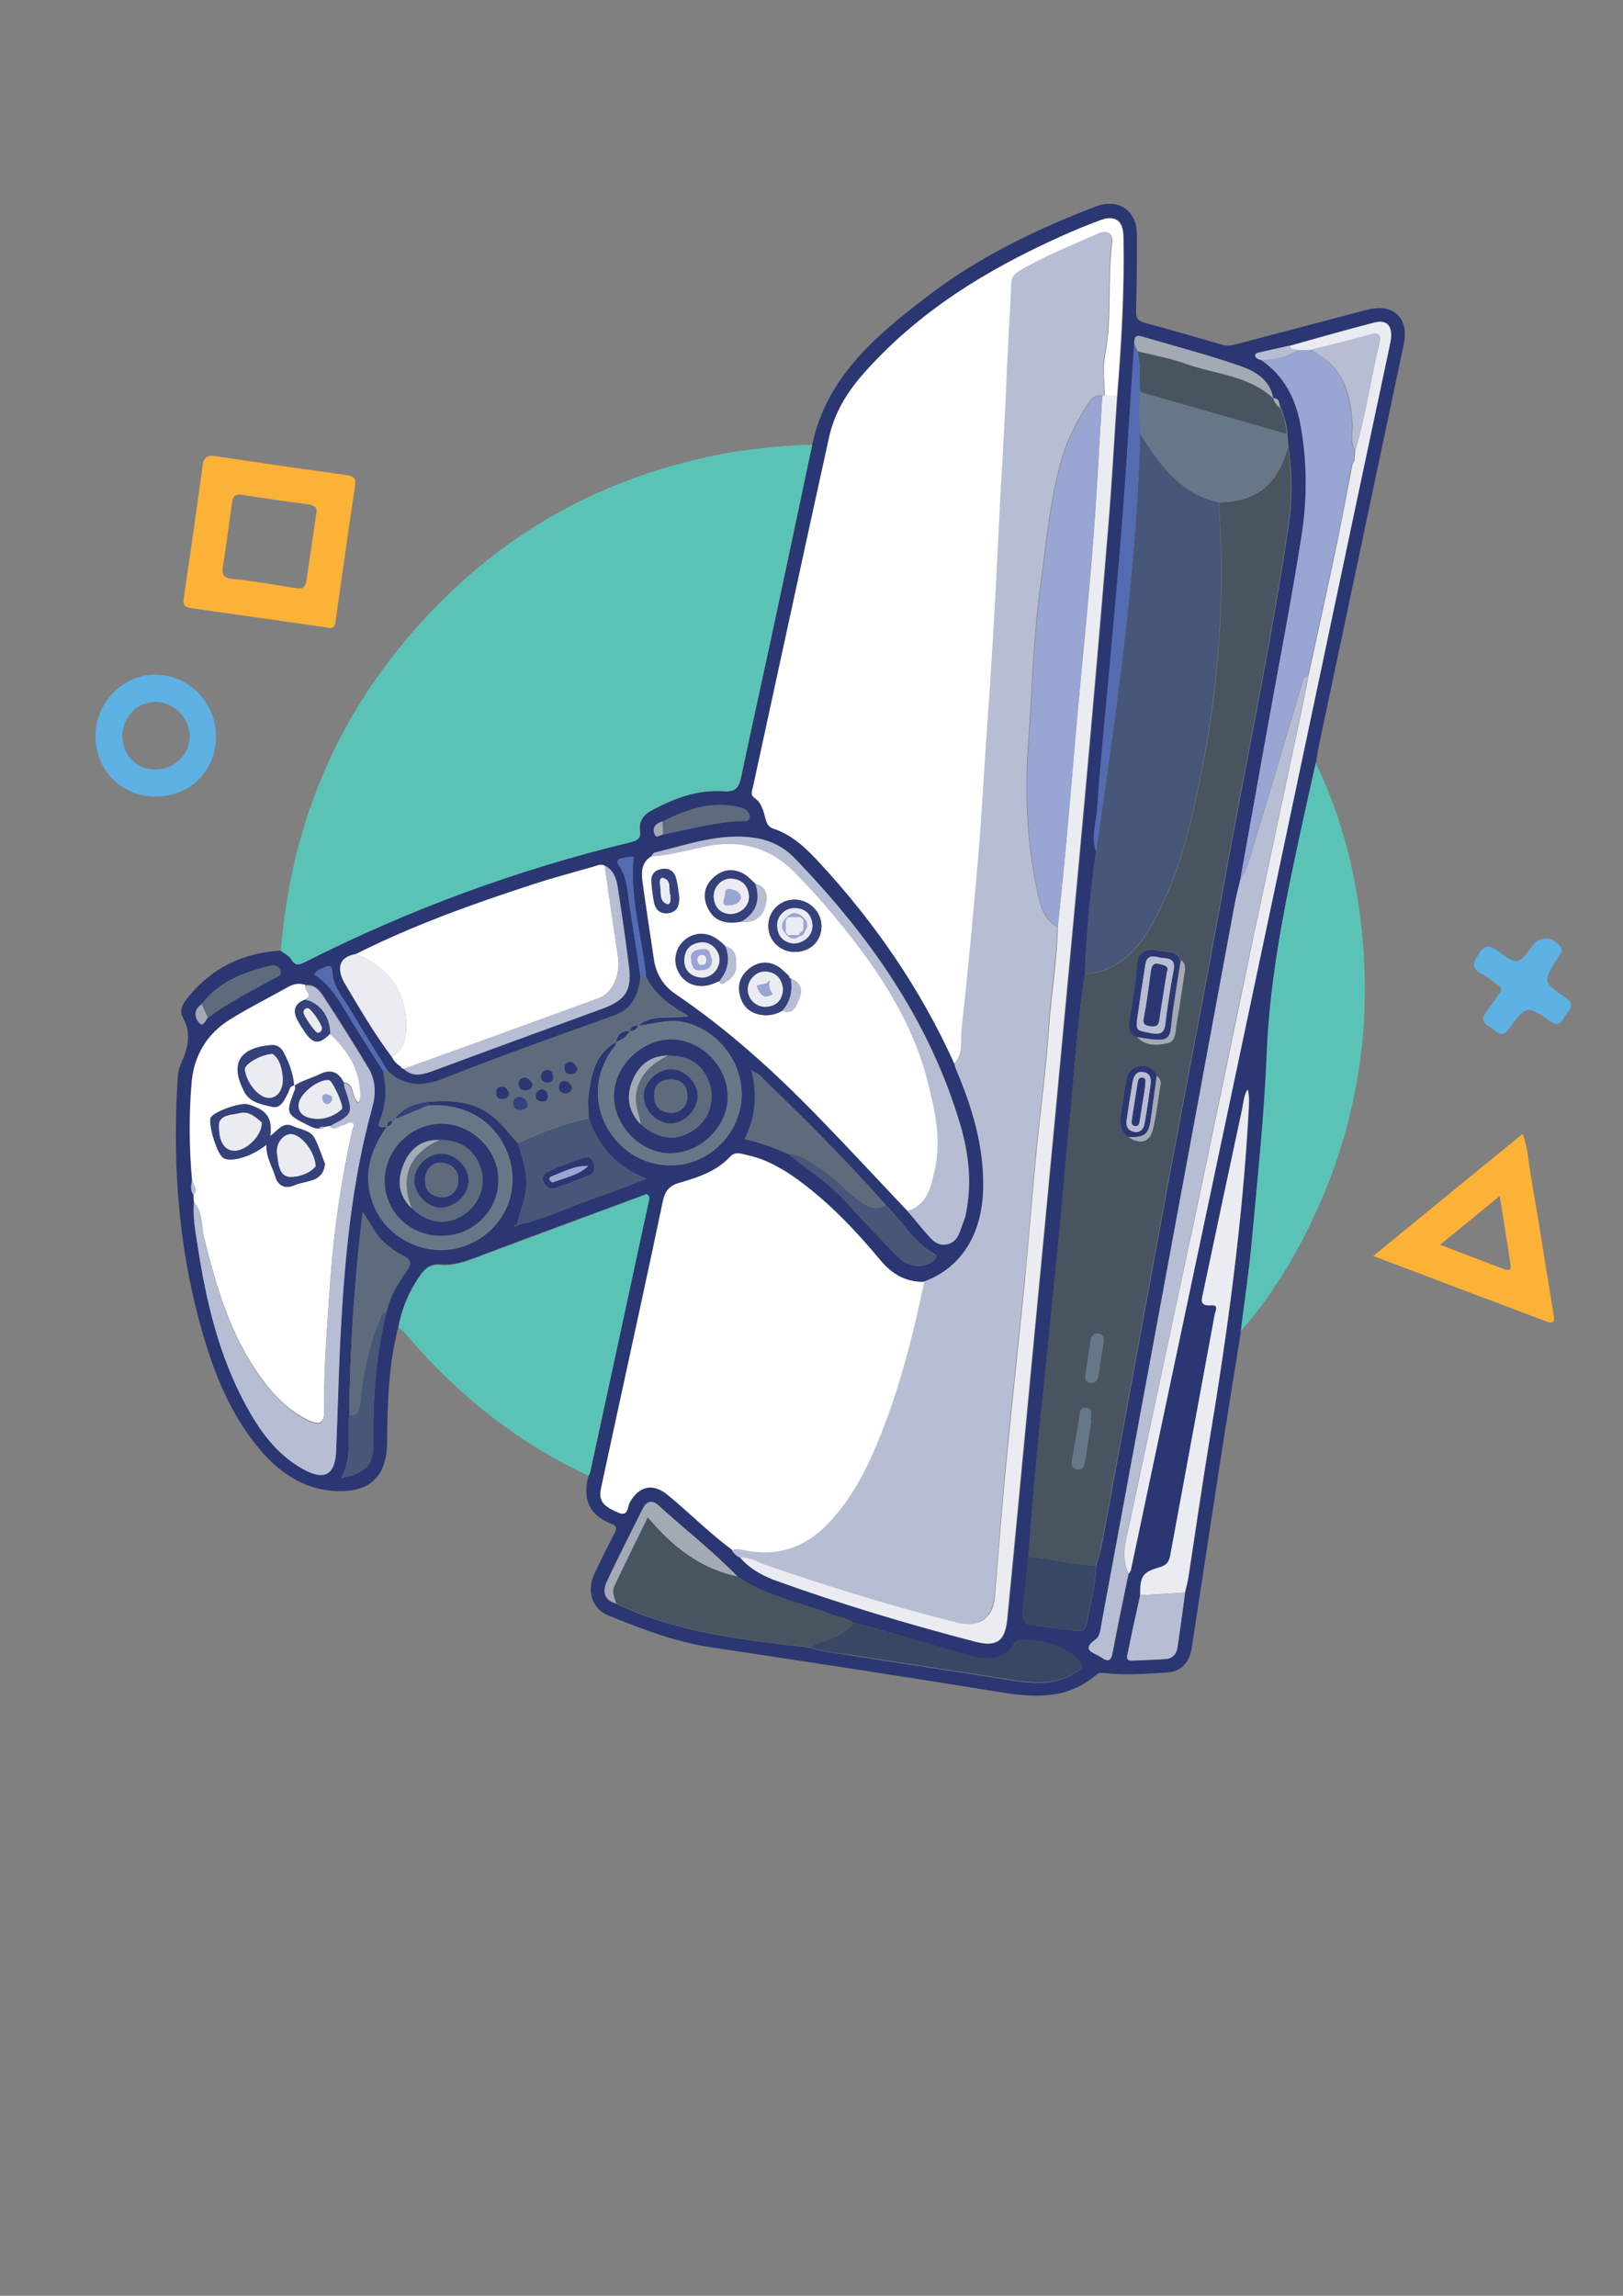 <?xml version="1.0" encoding="utf-8"?>
<!-- Generator: Adobe Illustrator 22.1.0, SVG Export Plug-In . SVG Version: 6.00 Build 0)  -->
<svg version="1.1" id="Layer_1" xmlns="http://www.w3.org/2000/svg" xmlns:xlink="http://www.w3.org/1999/xlink" x="0px" y="0px"
	 viewBox="0 0 595.3 841.9" style="enable-background:new 0 0 595.3 841.9;" xml:space="preserve">
<rect x="0" y="0" width="595.3" height="841.9" fill="#808080" stroke="none"/>
<style type="text/css">
	.st0{fill:#2B3772;}
	.st1{fill:#5BC3B6;}
	.st2{fill:#FCB137;}
	.st3{fill:#5EB1E3;}
	.st4{fill:#FFFFFF;}
	.st5{fill:#B7BED4;}
	.st6{fill:#48545F;}
	.st7{fill:#475778;}
	.st8{fill:#EBECF2;}
	.st9{fill:#99A5D2;}
	.st10{fill:#5D6B7C;}
	.st11{fill:#667887;}
	.st12{fill:#374764;}
	.st13{fill:#546BB2;}
	.st14{fill:#A3AAB4;}
	.st15{fill:#34417B;}
</style>
<path class="st0" d="M297.9,163.1c5.3-24.9,23.4-40,42.2-54.4c18.8-14.4,39.9-24.6,61.9-33c8.2-3.1,14.9,1.4,15,10.2
	c0.1,9.3-0.1,18.7-0.3,28c-0.1,2.6,0.6,3.8,3.2,4.5c9.5,2.5,18.9,5.3,28.3,8c1.9,0.6,3.5,0.3,5.4-0.2c15.9-4.2,31.9-8.4,47.8-12.6
	c9.6-2.5,15.5,2.9,13.5,12.6c-10.4,49.3-20.9,98.7-31.3,148c-0.4,1.8-0.6,3.6-0.9,5.4c-1.4,6.3-2.9,12.6-4.2,18.9
	c-6.3,28.9-12.6,57.8-13.8,87.6c-0.9,23.1-3.5,46.2-5.5,69.2c-1,10.9-2.6,21.8-4,32.7c-2.7,16.8-5.4,33.5-8,50.3
	c-3.4,22-6.7,44.1-10.1,66.1c-0.9,5.6-4,8.7-9.6,9c-7.3,0.4-14.6,1-22,0.2c-1.2-0.1-2.2-0.4-3.3,0.5c-10.2,8.9-22,8.6-34.4,6.6
	c-35.8-5.8-71.7-11.3-107.6-16.7c-13-2-25-6.7-37.1-11.6c-6-2.4-8-9-5.1-15.2c2.3-5,4.8-9.9,7.3-14.7c0.8-1.5,1.3-2.8-0.8-3.6
	c-8.7-3.2-10.9-9.5-8.6-17.9c0.2-0.5,0.5-0.9,0.6-1.4c7.2-33,14.3-66,21.4-98.9c0.2-0.9,0.7-2-0.7-2.9
	c-20.7,7.7-41.6,15.3-62.4,23.2c-4.3,1.6-8.5,3.1-13.1,2.7c-3.5-0.4-5.6,1.1-7.5,3.8c-4.1,5.8-6.8,12.2-8.1,19.1
	c-3.6,13.8-4,28-4.1,42.1c-0.1,12.7-6.2,18.7-18.9,18.1c-11.8-0.6-20.7-6.8-28-15.5c-9.8-11.7-15.7-25.5-20-39.8
	c-9.4-31-11.9-62.7-10-94.8c0.1-2.1,0.3-4.4,1.2-6.4c2.5-5.7,4.2-11.2,0.7-17.3c-1.4-2.4,0.2-5.2,2-7.3
	c8.8-10.9,20.3-16.3,34.1-17.1c1.3,1,3.1,1.8,3.8,3.1c1.6,2.8,3.3,1.9,5.3,0.9c38-19.2,77.7-33.8,119.1-43.8c2.3-0.6,4-1.2,3.5-4.2
	c-0.5-3.6,1.4-6,4.5-7.6c8.2-4.4,16.8-7.6,26.2-6.9c4.5,0.3,5.6-1.4,6.4-5.2c3.8-18.4,7.9-36.7,11.9-55.1
	C288.5,207.7,293.2,185.4,297.9,163.1z M74,368.2c-2.9,2.1-2.9,4.9-0.8,7.1c1.3,1.3,2.1-1.1,2.9-2.1c7.6-5.7,16.1-10,24.4-14.5
	c1.1-0.6,2.8-0.9,2.2-2.8c-0.5-1.8-2.1-2.1-3.7-1.7C89.5,356.5,80.4,359.9,74,368.2z M243.2,306c9.7-1.8,19.3-4.7,29.3-4.9
	c1,0,2.1,0.1,2.4-1.2c0.2-1.1-0.3-1.9-1.1-2.6c-0.9-0.9-2-1-3.1-1.3c-10-2.3-18.9,1-27.7,5.3c-2.3,0.7-3.8,2-2.9,4.5
	C240.7,307.8,242.1,306.1,243.2,306z M467,146C467,146,467.1,146.1,467,146c-1.1-6.7-6.5-9.8-11.8-11.7
	c-11.9-4.1-24.2-7.3-36.3-10.9c-2.6-0.8-2.8,0.7-2.8,2.6c-0.3,5-0.7,9.9-1,14.9c-1.1,15.9-2,31.8-3.2,47.7
	c-1.4,18.2-3.1,36.3-4.7,54.5c-1.6,17.8-3.5,35.6-4.7,53.5c-0.4,5.2-2.3,10.4-0.4,15.6c-2.3,14.8-3.5,29.8-4.1,44.8
	c-3,18.5-3.9,37.2-5.8,55.8c-1.3,12-2.1,24.1-3.3,36.1c-1.5,16-3.2,32-4.8,47.9c-1.2,12-2.6,24-3.7,36.1
	c-1.2,12.7-2.2,25.4-3.2,38.1c-0.7,6.7-1.4,13.5-2.1,20.2c-0.2,2.2,0.2,4.2,2.7,4.6c5.5,0.9,11.1,1.5,16.7,2.3
	c2.5,0.4,3.8-0.8,4.2-3.1c1.2-7,3.2-13.8,3.4-21c0.7-2.4,1.5-4.7,2-7.1c8.5-45.9,16.8-91.9,25.3-137.8c6.2-33.4,12.7-66.6,18.7-100
	c8.1-45.5,17.8-90.7,24.6-136.4c1.4-9.5,1.3-19.2-0.1-28.8c-0.1-1.6-0.3-3.2-0.4-4.7c-0.1-3.3-1.2-6.3-2.2-9.3
	C468.9,148.4,469.7,146,467,146z M148,391.9l0.1,0.1c3,2.8,6.3,2.3,9.8,1c21.1-7.8,42.1-15.5,63.2-23.2c8.6-3.2,10.8-6.7,9.6-15.9
	c-1.2-9.4-2.6-18.8-4-28.2c-0.5-3.3-1.4-6.6-4.8-8.3c-1.5-0.8-2.9,0-4.3,0.4c-7.3,2.1-14.7,4.1-21.9,6.4
	c-22.2,7.2-44.2,15.1-65.1,25.6c-6.7,1.1-6.9,5.9-4.2,10.4c5.5,9.3,10.9,18.6,17.4,27.2c0.7,1.5,1.8,2.8,3.3,3.5
	C147.1,391.6,147.4,391.9,148,391.9z M128.1,519c-0.6,7.6,1.2,15.4-2.9,23c9-1.8,11.8-4.8,11.7-12.9c-0.2-16.2,0.9-32.3,4.9-48.1
	c1.1-5.5,4-10.2,7.1-14.6c2.2-3.1,2-4.6-1.6-6.2c-2.2-1-4.1-2.7-6.1-4.3c-3.6-2.9-5.2-7.3-8.2-11.4C130,469.7,128.3,494.3,128.1,519
	z M325,442c-14.7-16.7-30.4-32.2-46.4-47.7c-0.7-0.7-1.7-1-2.5-1.5c-0.2-0.1-0.4-0.3-0.6-0.4c0.1,0.2,0.2,0.4,0.3,0.7
	c1.9,8.3,1.5,16.5-2.7,24.6c5.7,1.2,10.8,3.2,15.8,5.3c7.4,5.8,15.3,11,21.8,18.1c6.2,6.8,12.5,13.4,18.8,19.9
	c3.6,3.7,9.2,4.1,12.7,1.4c1.3-1,2-1.7,0.1-2.8C335,455.4,330.9,447.8,325,442z M157,405.4c0-0.4,0-0.8,0-1.3
	c7.6-0.6,15-0.5,21.7,3.8c4.6,2.9,7.7,7.3,11.2,11.2c1.8,5.5,3.6,10.9,3.1,16.9c-0.4,4.5-2.5,8.5-3.2,12.9c-0.4,0.2-0.8,0.4-1.2,0.6
	c0.1,0.1,0.3,0.3,0.3,0.3c0.4-0.2,0.8-0.4,1.1-0.6c10.1-2.3,19.4-6.8,29.1-10.2c5.8-2,11.5-4.2,18.1-6.7
	c-11.4-4.4-17.7-12.1-21.3-22.2c0-3.1-0.4-6.3,0.1-9.4c1-7.4,2.7-14.5,10-18.6c0.1,1.3-0.9,2.1-1.6,3c-4.3,6.3-6.1,13-4.6,20.7
	c2,10.5,12.2,22.6,28.2,21.5c12-0.9,22.6-10.8,23.9-23.4c1.3-13-7.4-25.2-19.8-28.7c-6.3-1.8-12.1,0.4-18.1,1
	c5-4.4,11.4-2.5,18.6-3.5c-7.1-4-12.5-8.1-15.6-14.4c-1.5-14.7-6.2-29.1-4.6-44.1c-5.7,0.4-6.8,1.1-5.3,3.3c3.1,4.7,3.1,10,3.9,15.2
	c1.4,8.6,2.7,17.3,4,25.9c-0.8,6.2-2.9,11.5-9.5,13.9c-20.8,7.5-41.7,14.8-62.2,23c-8.1,3.2-14.6,3.3-21-2.6
	c-4.7-7.6-9.4-15.2-14-22.9c-2.6-4.4-6.3-8.2-6.4-13.8c0-2-1.3-2.1-2.7-1.3c-1.2,0.7-2.9,0.8-3.7,2.6c4.8,3.2,8,7.8,10.9,12.7
	c4.7,7.8,9.7,15.5,14.6,23.2c1.4,6,1.1,11.8-1.2,17.5c-1.4,3.4,0.9,2.4,2.4,2.3c-6.4,8.8-9.1,18.3-4.9,28.9
	c4.9,12.4,19.2,19.2,32,15.2c13.4-4.1,21.1-17.3,18-30.7C183.9,412.6,172.2,404.4,157,405.4z M434.7,584c0.4-1.9,1-3.9,1.3-5.8
	c2.5-16.3,4.9-32.6,7.5-48.8c6.7-40.7,12.4-81.6,14.6-122.8c0.1-2.3,0.3-4.5-0.4-7.1c-1.5,2.4-1.5,4.9-2,7.2
	c-4.8,22.4-9.6,44.9-14.3,67.3c-0.5,2.4-1.7,5,2.9,4.7c3.1-0.2,1.6,2.2,1.3,3.5c-5.4,29.4-11,58.8-16.3,88.3c-0.5,2.6-1.7,3.6-4,4.3
	c-6.1,1.7-7.1,3.3-7,10.2c-1.6,7.1-3.1,14.3-4.7,21.4c-0.4,1.6-0.3,2.6,1.7,2.5c4.1-0.2,8.3-0.2,12.4-0.6c2.5-0.2,3.9-1.9,4.2-4.2
	C432.8,597.4,433.7,590.7,434.7,584z M313,595c-2.6-1.6-5.6-2-8.3-3c-11.5-4.5-23.9-6.6-34.2-13.9c-9.1-9.3-19.3-17.2-29-25.9
	c-2.5-2.3-4.4-1.6-5.9,1.3c-4.4,8.8-8.9,17.5-13,26.4c-1.7,3.5-1.3,6.9,3.3,8.2c22.5,10.7,46.8,13.3,71,16.1c5,1.8,10.3,2,15.4,2.9
	c19,3.1,38.2,5.8,57.2,8.9c8.7,1.4,17.1,2.4,25-2.6c1.6-1,3.4-1.8,1.3-4.1c-5.6-6.2-13-7.4-20.7-8c-1.5-0.1-2.6,0.6-3.2,1.9
	c-1,1.9-2.7,2.9-4.5,3.8c-4.8,2.6-9.4,0.9-14-0.4C340.1,602.6,326.6,598.8,313,595z M472.8,126.8c-3.5,0.8-7.1,1.6-10.6,2.4
	c-0.7,0.2-1.9,0.2-1.7,1.3c0.2,1,1.3,1.3,2.3,1.6c8.3,5.8,12.5,14,14.3,23.7c2.5,13.7,2.5,27.6,0.3,41.2
	c-3.8,24.1-8.5,48.1-12.8,72.1c-3.2,18-6.5,36-9.7,54c-0.6,2.6-1.3,5.2-1.8,7.8c-16.3,88-32.6,176.1-48.9,264.1
	c-0.4,2.3-0.4,5-2.4,6.4c-5.2,3.7-0.6,4.8,1.6,6.1c1.5,0.9,3.9,3.1,4.7-1.1c1.9-9.8,3.9-19.6,5.9-29.3c0.2-0.4,0.6-0.8,0.7-1.3
	c8.4-39.7,16.8-79.5,25.2-119.2c19.5-92.3,39-184.6,58.5-276.9c3.8-17.9,7.6-35.8,11.4-53.7c1.3-6.1-0.8-9-5.8-7.7
	C493.6,120.9,483.2,123.9,472.8,126.8z M70.4,433c-0.3,1.7-0.6,3.5,0.5,5.1c0.1,1,0.2,1.9,0.2,2.9c-0.5,6.4,0.9,12.6,1.9,18.8
	c3.3,20.5,8.4,40.4,19,58.5c4.8,8.1,10.6,15.4,19,20.1c8,4.5,11.9,2.3,12.3-6.8c0.5-14,0.8-28,1.6-42c1.5-28.3,4-56.4,11.7-83.9
	c1.3-4.8,1.2-9.7-1.4-14.1c-5.2-8.7-10.6-17.3-16.2-25.8c-1.6-2.4-3.4-5.1-7.1-4.6c-2.2-0.8-4.2-0.5-6.2,0.7
	c-7.1,4-14.4,7.7-21.3,11.9c-8.6,5.3-13.4,13.4-14.2,23.4C69.2,409.1,69.3,421.1,70.4,433z M238.9,314c-3.6,2.2-3.7,5.8-3.3,9.3
	c1.3,9.6,2.8,19.1,4.2,28.6c0.8,5.4,3.6,9.7,8,12.7c18.8,12.8,35.6,27.9,51.4,44.1c11.4,11.6,22.4,23.6,33.6,35.4
	c1.9,2.3,3.8,4.6,5.8,6.8c2.4,2.6,4.5,6.3,8.9,5.3c4.2-1,4.6-5.3,6-8.5c0.5-1.1,0.7-2.2,0.9-3.4c2.1-10.7,0.9-21.3-2.1-31.6
	c-11.2-38.4-33.6-69.9-61-98.2c-3.9-4-9-6.4-14.5-7.3c-12.7-1.9-24.6,2.5-36.7,5.4C239.7,312.7,239.3,313.5,238.9,314z M339,470.1
	c-6.6,0.1-11.6-2.7-15.9-7.8c-9.1-10.9-18.8-21.2-30.3-29.6c-5.7-4.2-11.8-7.6-18.7-9.1c-2-0.4-4.3-1.4-6.1,0.5
	c-5.1,5.5-12,7.7-18.8,9.7c-3.7,1.1-5.2,3.1-6,6.8c-5.5,25.9-11.1,51.7-16.7,77.6c-2,9.3-4,18.5-6,27.8c-1.2,5.3,2.6,7,6.3,8.7
	c3.8,1.7,3.4-2.2,4.3-3.8c3.5-6.1,8.6-7.1,14-2.6c7.9,6.6,15.2,14,23.6,20.1c0.7,1.2,1.5,2.2,2.8,2.8c3.3,3.9,7.5,6.3,12.3,8.1
	c24.2,8.8,48.9,16.2,73.9,22.7c8,2.1,11.1,0,11.9-8.4c2.9-29.3,5.6-58.6,8.4-88c3.2-33.3,6.3-66.6,9.5-99.9
	c3.5-37.6,7.1-75.2,10.5-112.8c3-33.1,5.9-66.3,8.6-99.5c1.3-16.1,2.2-32.2,3.3-48.3c1.6-19.4,2.7-38.9,2.3-58.4
	c-0.1-6-3.2-8.1-8.8-5.9c-4.5,1.7-9,3.5-13.4,5.5c-27.8,12.4-53.3,28-73.6,51.2c-5.8,6.6-10.2,14.1-12.1,22.7
	c-9.4,42.7-18.6,85.5-27.9,128.2c-0.3,1.4-1.2,3,0.5,4.1c2.7,1.9,3.4,4.9,4.1,7.7c0.5,1.7,1.1,3,2.9,3.6c6.8,2.4,11.9,7.2,16.7,12.3
	c20.4,22,37.2,46.5,49.6,73.8c0.2,0.6,0.3,1.3,0.6,1.9c6.1,14.2,10.5,28.8,10.1,44.4C360.3,453.2,352.4,465.2,339,470.1z"/>
<path class="st1" d="M297.9,163.1c-4.7,22.3-9.4,44.5-14.2,66.8c-3.9,18.4-8,36.7-11.9,55.1c-0.8,3.8-1.9,5.5-6.4,5.2
	c-9.4-0.7-18,2.5-26.2,6.9c-3.1,1.6-5,4.1-4.5,7.6c0.4,3-1.2,3.6-3.5,4.2c-41.4,10-81.1,24.6-119.1,43.8c-2.1,1-3.7,1.9-5.3-0.9
	c-0.8-1.3-2.5-2.1-3.8-3.1c3.3-41.1,17-78.2,42.9-110.4c31.7-39.5,72.7-63.8,122.7-72.5C278.3,164.3,288.1,163.3,297.9,163.1z"/>
<path class="st1" d="M146.1,486.8c1.3-7,4-13.3,8.1-19.1c1.8-2.6,3.9-4.1,7.5-3.8c4.5,0.5,8.8-1.1,13.1-2.7
	c20.8-7.8,41.7-15.5,62.4-23.2c1.5,0.9,0.9,2,0.7,2.9c-7.1,33-14.3,66-21.4,98.9c-0.1,0.5-0.4,0.9-0.6,1.4
	c-24.8-11.5-45.9-28-64-48.4C150.1,490.8,148.5,488.4,146.1,486.8z"/>
<path class="st1" d="M455.1,488.2c1.3-10.9,3-21.7,4-32.7c2.1-23,4.6-46.1,5.5-69.2c1.2-29.8,7.5-58.7,13.8-87.6
	c1.4-6.3,2.8-12.6,4.2-18.9c8.4,17.4,13.5,35.7,16.1,54.8c4.9,36.2,0.5,71.3-13.8,104.9C477.4,457.1,467.8,473.6,455.1,488.2z"/>
<path class="st2" d="M119.9,230.1c-17-2.4-33.5-4.8-50-7.1c-2.6-0.4-2.8-1.5-2.5-3.7c2.4-16.1,4.7-32.3,6.9-48.4
	c0.4-3.2,1.7-4.1,4.8-3.6c16,2.4,31.9,4.7,47.9,6.9c2.6,0.4,3.7,1,3.2,4.1c-2.4,16-4.6,32-6.9,47.9
	C123.1,228.6,122.9,231.1,119.9,230.1z M116,188.3c0.6-2.3-0.7-3-3.2-3.4c-7.9-1-15.8-2.1-23.7-3.4c-2.7-0.5-3.6,0.3-4,2.8
	c-1,7.7-2.1,15.5-3.3,23.2c-0.5,3,0,4.4,3.5,4.8c7.8,0.8,15.5,2.1,23.2,3.4c2.7,0.5,3.5-0.5,3.9-2.9
	C113.6,204.8,114.8,196.7,116,188.3z"/>
<path class="st2" d="M503.7,460.6c18.7-15.3,36.5-29.9,54.8-44.8c1.9,5.1,2.1,10.1,2.9,14.8c2.9,16.9,5.6,33.8,8.3,50.7
	c0.3,2,1.3,4.8-2.8,3.2C546.2,476.7,525.5,468.9,503.7,460.6z M550.1,438.6c-7.7,6.3-14.4,11.8-21.9,17.9c8.4,3.2,15.9,6,23.4,8.9
	c2.1,0.8,2.8,0.2,2.4-1.9C552.8,455.5,551.5,447.5,550.1,438.6z"/>
<path class="st3" d="M79.2,270c0,12.7-9.4,22.1-22,22.1c-12.7,0-22.3-9.7-22.2-22.5c0.1-12.1,10.5-22.5,22.3-22.2
	C69.5,247.7,79.2,257.7,79.2,270z M57,282.2c6.9,0,12.6-5.4,12.6-12.2c0-6.6-5.7-12.4-12.4-12.6c-6.7-0.1-12.3,5.5-12.3,12.3
	C44.9,277,49.9,282.1,57,282.2z"/>
<path class="st3" d="M550.6,363.4c0.1-1.7-1-2-1.8-2.6c-1.6-1.2-3.1-2.6-4.9-3.4c-4.1-2-4-4-1.5-7.6c2.4-3.5,4-3.2,7-1
	c7.4,5.3,7.5,5.1,12.8-2.1c2.8-3.8,8.1-3.2,10.4,1c0.7,1.4-0.3,2.1-0.9,3.1c-5.9,9.1-6,9.3,2.6,15.1c3.8,2.6,1.3,4.3,0,6.3
	c-1.4,2-2,4.9-5.9,2.2c-8.3-5.8-8.7-5.7-14.8,2.7c-3.2,4.4-4.9,0.5-7.1-0.5c-2.8-1.3-3.3-3.2-1.1-5.8
	C547.3,368.3,549,365.6,550.6,363.4z"/>
<path class="st4" d="M350,390c-12.4-27.4-29.2-51.8-49.6-73.8c-4.8-5.2-9.8-10-16.7-12.3c-1.8-0.6-2.5-1.9-2.9-3.6
	c-0.8-2.9-1.4-5.9-4.1-7.7c-1.6-1.1-0.8-2.8-0.5-4.1c9.3-42.7,18.5-85.5,27.9-128.2c1.9-8.6,6.3-16,12.1-22.7
	c20.3-23.2,45.8-38.8,73.6-51.2c4.4-2,8.9-3.8,13.4-5.5c5.7-2.2,8.7-0.1,8.8,5.9c0.4,19.5-0.7,38.9-2.3,58.4c-1.5,0-3,0-4.5,0
	c0-4.9-0.8-10,0.1-14.7c2.7-13.7,0.9-27.5,2.6-41.2c0.5-3.6-1.5-5-4.9-3.5c-9.8,4.4-20,8.3-29.2,13.9c-1.7,1.1-2.6,2.2-2.7,4.3
	c-0.6,12.9-1.4,25.9-1.9,38.8c-0.7,17.9-2,35.8-2.8,53.7c-1.1,23.7-2.5,47.4-4.2,71.1c-1.1,15.6-1.9,31.1-3.2,46.7
	c-1.8,21-3.7,41.9-6.1,62.8C352.3,381.2,353.7,386.2,350,390z"/>
<path class="st5" d="M350,390c3.6-3.8,2.2-8.8,2.7-13.1c2.4-20.9,4.3-41.9,6.1-62.8c1.3-15.5,2.1-31.1,3.2-46.7
	c1.7-23.7,3.1-47.3,4.2-71.1c0.8-17.9,2.1-35.8,2.8-53.7c0.5-12.9,1.4-25.9,1.9-38.8c0.1-2.1,1-3.2,2.7-4.3
	c9.3-5.6,19.4-9.5,29.2-13.9c3.4-1.5,5.4-0.1,4.9,3.5c-1.7,13.7,0.1,27.5-2.6,41.2c-0.9,4.7-0.1,9.8-0.1,14.7
	c-0.3,0.1-0.6,0.1-0.9,0c-2-0.2-3.3,0.5-4.5,2.3c-4.9,7.2-8.7,14.8-10.9,23.3c-3.8,14.4-5.1,29.2-7.1,43.9
	c-2.7,19.4-3.1,38.9-4.5,58.3c-1.3,17.3-0.6,34.8,2.9,52c1.2,5.6,1.9,11.8,7.8,15.2c-0.2,12.3-2.5,24.3-3.2,36.6
	c-1,15.5-3.2,30.9-4.7,46.4c-1.5,15.7-2.6,31.4-4.2,47c-2.2,22.2-4.7,44.4-6.8,66.7c-1.6,16.3-2.7,32.7-4.2,49
	c-0.7,7.6-6,11.3-13.5,9.4c-23.9-5.9-47.3-13.2-70.5-21.2c-3.1-1.1-6-2.9-9.5-2.8c-1.3-0.6-2.2-1.5-2.8-2.8c1.3-0.4,2.6-0.3,3.9,0
	c12,2.6,22.3-0.4,30.9-9.3c9.2-9.5,14.9-21.1,19.7-33.1c7.2-18.1,11.9-36.9,15.9-55.9c13.5-4.9,21.3-16.9,21.8-33.8
	c0.4-15.6-4-30.2-10.1-44.4C350.4,391.3,350.2,390.6,350,390z"/>
<path class="st4" d="M339,470.1c-4,19-8.7,37.8-15.9,55.9c-4.8,12.1-10.5,23.6-19.7,33.1c-8.6,8.8-18.9,11.9-30.9,9.3
	c-1.3-0.3-2.6-0.4-3.9,0c-8.3-6.1-15.6-13.5-23.6-20.1c-5.4-4.5-10.5-3.5-14,2.6c-0.9,1.6-0.5,5.5-4.3,3.8c-3.7-1.7-7.5-3.3-6.3-8.7
	c2-9.3,4-18.5,6-27.8c5.6-25.9,11.3-51.7,16.7-77.6c0.8-3.7,2.2-5.7,6-6.8c6.9-2,13.7-4.2,18.8-9.7c1.8-1.9,4.1-1,6.1-0.5
	c7,1.5,13,5,18.7,9.1c11.5,8.4,21.3,18.7,30.3,29.6C327.4,467.4,332.3,470.2,339,470.1z"/>
<path class="st6" d="M377.1,571c1.1-12.7,2-25.4,3.2-38.1c1.1-12,2.5-24,3.7-36.1c1.6-16,3.2-32,4.8-47.9c1.2-12,2-24.1,3.3-36.1
	c2-18.6,2.9-37.3,5.9-55.8c2.2,0.2,4.2-0.2,6.3-0.9c11.6-4.1,16.9-13.8,21.8-23.8c7.3-15,11-31.1,14.3-47.4c5-24.4,7.5-49,7.7-73.8
	c0.1-9-0.6-17.9-1-26.8c13.8-0.3,21.6-6.5,25.3-20.4c1.4,9.6,1.5,19.3,0.1,28.8c-6.8,45.7-16.5,90.9-24.6,136.4
	c-6,33.4-12.5,66.7-18.7,100c-8.5,45.9-16.8,91.9-25.3,137.8c-0.4,2.4-1.3,4.8-2,7.1C393.5,574.2,385.4,571.3,377.1,571z
	 M424.3,394.5c-1.4-3-3.8-4.1-6.9-3.4c-2.5,0.6-3.9,2.4-4.3,4.9c-0.7,4.4-1.4,8.7-2,13.1c-0.4,3.1-0.1,6,2.8,7.9
	c4.3,2.8,7.9,1.9,9-2.9c1.3-5.5,1.9-11.1,2.8-16.6C425.9,396.3,425.2,395.3,424.3,394.5z M433.1,352.1c-1.6-4.1-5.6-2.8-8.6-3.7
	c-3.9-1.1-7.1,0.9-7.3,5.1c-0.3,7.3-1.9,14.4-2.9,21.6c-0.3,2.4,0.4,4.3,2.9,5.1c3.1,3.4,7.2,3.1,10.9,2.4c3.5-0.7,3-4.4,3.5-7
	c1.1-6.3,1.9-12.7,3-19.1C434.7,354.8,434.7,353.3,433.1,352.1z M400.2,521.3c-0.6-1.9,1.2-4.7-1.9-5c-2.5-0.2-2.2,2.4-2.5,4.1
	c-0.8,5.1-1.7,10.1-2.6,15.2c-0.3,1.5,0.1,2.8,1.6,3.2c1.9,0.5,2.8-0.7,3-2.4C398.7,531.4,399.5,526.3,400.2,521.3z M398.2,503.8
	c-0.2,1.5-0.4,3.1,1.8,3.3c1.8,0.1,2.7-1,2.9-2.7c0.6-4.1,1.2-8.1,1.9-12.2c0.2-1.5-0.2-2.7-1.7-3.1c-1.9-0.4-2.7,0.8-3,2.5
	C399.4,495.7,398.9,499.7,398.2,503.8z"/>
<path class="st4" d="M332.9,444.1c-11.2-11.8-22.3-23.8-33.6-35.4c-15.8-16.2-32.6-31.4-51.4-44.1c-4.5-3-7.2-7.3-8-12.7
	c-1.4-9.5-2.9-19.1-4.2-28.6c-0.5-3.5-0.4-7.1,3.3-9.3c6.6-0.4,13-2.2,19.5-3.6c13.1-2.8,24.2,0.3,33.6,9.9
	c6,6.2,11.8,12.6,17.2,19.4c13.7,17.1,25.7,35.1,31.1,56.7c2.7,10.7,5.1,21.3,2.7,32.3C341.5,435,340.5,441.8,332.9,444.1z
	 M290.1,358.9c-0.2-0.3-0.4-0.6-0.7-1c-1.4-1.2-2.6-2.6-4.1-3.5c-3.5-2-7-1.8-10.2,0.6c-3.4,2.5-4.8,5.9-3.7,10
	c1,3.8,3.5,6.4,7.4,7.1c2.8,0.5,5.6,0,8.1-1.4c4.2,1.6,5.2-2,6.2-4.4C294.5,363.3,293.9,360.3,290.1,358.9L290.1,358.9z M271.9,338
	c4.7,0.5,7.8-1.6,8.9-6c0.8-3.2,0.6-6.7-3.7-7.9c-1.2-1.1-2.4-2.4-3.7-3.3c-4-2.5-8-2.2-11.5,0.9c-3.5,3.1-4.2,7.2-2.2,11.3
	C262.1,338.2,266.7,338.9,271.9,338z M263.9,359.8c0.2,0.7,0.7,1.3,1.4,0.9c2.4-1.4,4.7-3.1,4.7-6.3c0.1-3.2,0-6.3-3.9-7.4
	c-0.7-0.7-1.4-1.4-2.2-2c-3.9-3.2-8.6-3.4-12.3-0.6c-3.6,2.7-4.8,7.5-2.9,11.6c2,4.3,6.2,6.3,11.1,5.3
	C261.2,361,262.5,360.3,263.9,359.8z M301.3,339.6c0-5.3-4.5-9.7-10-9.7c-5.3,0.1-9.5,4.3-9.5,9.6c0,5.3,4.1,9.5,9.5,9.6
	C297.1,349.2,301.3,345.3,301.3,339.6z M249.1,328.6c-0.3-1.8-0.5-4.3-1.1-6.6c-0.7-2.6-2.7-3.7-5.3-3.3c-2.4,0.4-3.9,2-3.7,4.5
	c0.1,2.5,0.6,4.9,0.9,7.4c0.4,2.9,2.2,4.6,5.1,4.3C248,334.6,249.4,332.4,249.1,328.6z"/>
<path class="st7" d="M447,184.2c0.4,8.9,1.1,17.8,1,26.8c-0.2,24.9-2.8,49.4-7.7,73.8c-3.3,16.3-7,32.4-14.3,47.4
	c-4.9,10-10.3,19.7-21.8,23.8c-2.1,0.7-4.1,1.1-6.3,0.9c0.6-15,1.9-29.9,4.1-44.8c7.4-50.8,14.8-101.6,16.2-153.1
	c0.5,0.8,1,1.7,1.6,2.5C426.5,172,434,181.4,447,184.2z"/>
<path class="st4" d="M71.2,441c-0.1-1-0.2-1.9-0.2-2.9c1.7-1.9,0-3.4-0.5-5.1c-1.1-11.9-1.2-23.9-0.2-35.8
	c0.8-10,5.6-18.1,14.2-23.4c6.9-4.3,14.2-7.9,21.3-11.9c2-1.1,4-1.4,6.2-0.7c-0.5,1.8,3.3,3.5,0,5.3c-3.1,1.1-4.6,3.2-3.3,6.4
	c0.8,1.9,2,3.7,3.2,5.5c3,4.5,5.3,4.6,9.3,0.6c5.6,5.4,10,11.5,10.8,19.4c0.2,1.9,0.7,4-0.6,5.9c-2.7-2.2-1-6.9-5.3-7.4
	c-2-3.9-4.8-5-8.9-3c-3.1,1.5-6.4,2.3-9.3,4.2c-0.3-4.3-1.8-8.3-3.8-12.1c-1-2-2.5-3-4.8-2.8c-11.7,1.1-15,6.9-9.7,17.1
	c2.1,4,6.4,4.6,10.1,5.5c3.4,0.8,4.6-2.5,5.9-5c0.6-1,0.5-2.8,2.4-2.8c0.6,1,0,1.9-0.4,2.8c-2.7,7.3-2.5,7.8,4.6,11.4
	c1.5,0.8,2.9,1.6,4.6,1.6c0.9,0.3,1.6,0.1,2.2-0.6c0.6-0.1,1.3-0.2,1.9-0.4c1.8,1.9,3.3-0.3,4.9-0.4c1.2-0.1,2.3-1.8,3.6-0.7
	c1,0.9-0.1,2.2-0.3,3.2c-3.9,17.8-6.6,35.9-7.9,54c-1.1,16-2.5,32.1-2.3,48.2c0.1,4.8-1.5,5.7-5.8,3.7c-7.2-3.5-12.7-9.1-17.3-15.5
	c-11.2-15.3-16.4-33.2-20.9-51.3C73.8,449.8,74.6,444.8,71.2,441z M97.7,419.8c-0.1,4.6,2.2,8,3.4,11.8c1.1,3.7,4,4.4,7.1,3
	c4.1-1.8,10.1-0.9,11-7.4c0-0.2,0-0.3,0-0.5c-1.2-3.1-2.2-6.3-3.7-9.2c-1.6-3.1-5.2-3.2-8-4.5c-3.7-1.7-5.6,1.8-8.3,3.6
	c0.8-6.7-1.3-9.6-8.2-11.6c-2.7-0.8-12.4,2.6-13.6,4.8c-1.2,2,2.1,13,4.4,14.7C84.2,426.5,92.2,424.3,97.7,419.8z"/>
<path class="st4" d="M147,391.1c-1.5-0.8-2.5-2-3.3-3.5c3.8-2.4,5.2-6,5.3-10.4c0.2-13.1-5.8-22.1-18.5-27.3
	c20.9-10.5,42.9-18.4,65.1-25.6c7.2-2.4,14.6-4.3,21.9-6.4c1.4-0.4,2.8-1.2,4.3-0.4c1.6,11,3.1,22,4.8,32.9
	c1.1,6.8-1.6,13.6-6.9,15.6c-23.8,8.8-47.7,17.4-71.6,26c0,0-0.1-0.1-0.1-0.1C147.7,391.6,147.4,391.3,147,391.1z"/>
<path class="st8" d="M271.4,571.1c3.5-0.2,6.4,1.7,9.5,2.8c23.2,8,46.7,15.3,70.5,21.2c7.6,1.9,12.9-1.8,13.5-9.4
	c1.4-16.3,2.6-32.7,4.2-49c2.1-22.2,4.6-44.4,6.8-66.7c1.5-15.7,2.7-31.3,4.2-47c1.5-15.5,3.7-30.9,4.7-46.4
	c0.8-12.2,3-24.3,3.2-36.6c1-10,2.1-20,3-30c1.5-16,2.7-32,4.2-48c1.9-20.9,4.1-41.9,5.7-62.8c1.4-18,2.3-36.1,3.4-54.1
	c0.3,0,0.6,0,0.9,0c1.5,0,3,0,4.5,0c-1.1,16.1-1.9,32.2-3.3,48.3c-2.7,33.2-5.6,66.3-8.6,99.5c-3.4,37.6-7,75.2-10.5,112.8
	c-3.1,33.3-6.3,66.6-9.5,99.9c-2.8,29.3-5.5,58.7-8.4,88c-0.8,8.4-3.9,10.5-11.9,8.4c-24.9-6.5-49.6-13.9-73.9-22.7
	C278.9,577.4,274.7,575,271.4,571.1z"/>
<path class="st9" d="M454.8,323.1c3.2-18,6.5-36,9.7-54c4.3-24,9-48,12.8-72.1c2.2-13.6,2.2-27.5-0.3-41.2
	c-1.8-9.7-6-17.9-14.3-23.7c4.7-0.2,9.3-1.1,13.3-3.8c1.6,0,3.3-0.1,4.9-0.1c1.9,1.3,3.9,2.5,5.6,4c7.1,5.9,8.7,14.1,9.4,22.7
	c0.3,3.4-1.1,6.9,1,10.2c-0.1,1.3-0.2,2.6-0.3,3.9c-0.2,0.4-0.5,0.8-0.7,1.1c-1.9,9.7-3.6,19.5-5.7,29.2c-3.4,16.2-7,32.4-10.5,48.6
	c-2,0.2-2,2.1-2.4,3.4c-5.6,18.7-11,37.5-16.8,56.1C459,312.8,457.9,318.3,454.8,323.1z"/>
<path class="st5" d="M454.8,323.1c3.1-4.8,4.2-10.4,5.8-15.7c5.8-18.6,11.2-37.4,16.8-56.1c0.4-1.3,0.4-3.1,2.4-3.4
	c-0.8,4.1-1.5,8.1-2.4,12.2c-6.1,28.9-12.3,57.7-18.4,86.5c-6.9,32.6-13.5,65.2-20.4,97.8c-8.1,38.4-16.4,76.8-24.6,115.2
	c-1.2,5.8-3,11.6-0.1,17.4c-2,9.8-4.1,19.5-5.9,29.3c-0.8,4.2-3.2,2-4.7,1.1c-2.2-1.3-6.9-2.4-1.6-6.1c2-1.4,1.9-4.1,2.4-6.4
	c16.3-88,32.6-176.1,48.9-264.1C453.5,328.3,454.2,325.7,454.8,323.1z"/>
<path class="st8" d="M414,577.1c-2.9-5.8-1.2-11.7,0.1-17.4c8.2-38.4,16.4-76.8,24.6-115.2c6.9-32.6,13.6-65.2,20.4-97.8
	c6.1-28.9,12.3-57.7,18.4-86.5c0.9-4,1.6-8.1,2.4-12.2c3.5-16.2,7.1-32.4,10.5-48.6c2-9.7,3.8-19.5,5.7-29.2
	c0.2-0.4,0.5-0.8,0.7-1.1c0.1-1.3,0.2-2.6,0.3-3.9c3.9-13,5.7-26.5,8.9-39.6c0.6-2.5-0.2-3.7-3.3-2.9c-7.2,2-14.4,3.8-21.7,5.6
	c-1.6,0-3.3,0.1-4.9,0.1c-1.2-0.3-2.6,0-3.2-1.5c10.4-2.9,20.7-5.9,31.2-8.6c5-1.3,7.1,1.6,5.8,7.7c-3.8,17.9-7.6,35.8-11.4,53.7
	c-19.5,92.3-39,184.6-58.5,276.9c-8.4,39.7-16.8,79.5-25.2,119.2C414.6,576.3,414.3,576.7,414,577.1z"/>
<path class="st10" d="M142.2,392.7c6.4,5.9,13,5.8,21,2.6c20.5-8.2,41.4-15.5,62.2-23c6.6-2.4,8.7-7.7,9.5-13.9
	c0.7-0.1,1.4-0.2,2-0.3c3.1,6.3,8.4,10.4,15.6,14.4c-7.2,1-13.6-0.9-18.6,3.5l0,0c-1.5-0.1-2.6,0.4-3,2l0,0c-2.8-0.1-4.6,1.1-5,4
	l0,0c-7.3,4-9,11.2-10,18.6c-0.4,3.1-0.1,6.3-0.1,9.4c-9.1,1.9-17.6,5.3-26.1,9.1c-3.6-3.9-6.6-8.3-11.2-11.2
	c-6.7-4.3-14.1-4.4-21.7-3.8c-4.1,0.5-8,1.8-11.1,4.8c-0.3,0.4-0.6,0.8-1,1.2l0,0c-0.6,0.1-1,0.4-1,1l0,0c-1.4-0.1-2.2,0.5-2,2l0,0
	c-1.6,0.1-3.8,1.1-2.4-2.3c2.3-5.7,2.6-11.5,1.2-17.5C141.3,393.1,141.7,392.9,142.2,392.7z M190.3,402.2c-1.4,0.4-2.4,1.2-2.2,2.8
	c0.2,1.6,1.4,2.1,2.8,2c1.4-0.1,2.9-0.7,2.5-2.2C193.2,403.5,192,402.4,190.3,402.2z M195.4,397.7c-0.6-1.2-1.3-2.3-2.8-2.4
	c-1.6-0.1-2.5,1-2.4,2.5c0.1,1.6,1.2,2.2,2.8,2.2C194.3,399.9,195,399.1,195.4,397.7z M202.9,394.6c-0.3-1.2-0.8-2.4-2.4-2.3
	c-1.3,0.1-2,1.3-2,2.4c-0.1,1.6,1,2.3,2.6,2.2C202.4,396.9,202.9,396.1,202.9,394.6z M198.7,399.4c-1.3,0.6-2.5,1.3-2.2,2.9
	c0.2,1.3,1.3,1.8,2.6,1.8c1.5-0.1,2-1,1.8-2.3C200.7,400.4,200.1,399.5,198.7,399.4z M186.8,400.9c-0.6-1.2-1.3-2.4-2.8-2.4
	c-1.4,0-2,1.1-2,2.3c0,1.6,0.9,2.4,2.5,2.2C185.7,402.8,186.6,402.2,186.8,400.9z M207.6,401c0.8-0.3,2.2-0.5,2-2
	c-0.1-1.3-1.1-2.4-2.5-2.6c-1.3-0.2-2.1,0.8-2.2,2.1C205,400,205.8,400.8,207.6,401z M211.8,391.8c-0.7-1.1-1.3-2.4-2.8-2.4
	c-1.4,0-2,1-2,2.3c0.1,1.5,1,2.4,2.6,2.2C210.8,393.8,211.7,393.2,211.8,391.8z"/>
<path class="st6" d="M270.5,578.1c10.3,7.3,22.8,9.4,34.2,13.9c2.7,1.1,5.8,1.4,8.3,3c-0.8,1.6-2.3,2.3-3.5,3.4
	c-3.6,3.2-8.7,3-12.5,5.7c-24.3-2.7-48.6-5.4-71-16.1c-0.6-2.1-1.7-4.2-0.7-6.3c3.9-8.3,8-16.5,12.3-25.3
	C246.8,567.4,257,575.2,270.5,578.1z"/>
<path class="st5" d="M71.2,441c3.4,3.8,2.6,8.9,3.7,13.3c4.5,18.1,9.7,36,20.9,51.3c4.6,6.3,10.1,12,17.3,15.5
	c4.3,2,5.9,1.1,5.8-3.7c-0.2-16.1,1.2-32.2,2.3-48.2c1.3-18.2,4-36.2,7.9-54c0.2-1.1,1.4-2.3,0.3-3.2c-1.3-1.1-2.4,0.6-3.6,0.7
	c-1.6,0.2-3.1,2.3-4.9,0.4c8.6-4.6,8.6-4.6,5.4-14c-0.2-0.6-0.2-1.3-0.3-1.9c4.3,0.6,2.6,5.3,5.3,7.4c1.3-1.9,0.8-4,0.6-5.9
	c-0.8-8-5.2-14.1-10.8-19.4c0-6.3-3.7-11.5-9.2-12.5c3.3-1.8-0.6-3.5,0-5.3c3.7-0.5,5.5,2.2,7.1,4.6c5.5,8.5,10.9,17.1,16.2,25.8
	c2.6,4.4,2.7,9.3,1.4,14.1c-7.6,27.4-10.2,55.6-11.7,83.9c-0.7,14-1,28-1.6,42c-0.3,9.1-4.3,11.3-12.3,6.8
	c-8.4-4.7-14.2-11.9-19-20.1c-10.6-18.1-15.7-38.1-19-58.5C72.1,453.6,70.6,447.4,71.2,441z"/>
<path class="st11" d="M447,184.2c-13-2.8-20.5-12.2-27.2-22.6c-0.5-0.8-1-1.7-1.6-2.5c-0.2-5.1-0.5-10.2,0.1-15.3
	c17.9,5.1,35.7,10.2,53.6,15.3c0.1,1.6,0.3,3.2,0.4,4.7C468.6,177.7,460.9,183.9,447,184.2z"/>
<path class="st8" d="M418.2,585c-0.1-6.9,0.9-8.5,7-10.2c2.3-0.7,3.5-1.6,4-4.3c5.4-29.4,10.9-58.8,16.3-88.3
	c0.2-1.3,1.8-3.8-1.3-3.5c-4.5,0.3-3.4-2.3-2.9-4.7c4.7-22.4,9.5-44.9,14.3-67.3c0.5-2.3,0.5-4.9,2-7.2c0.7,2.5,0.5,4.8,0.4,7.1
	c-2.2,41.3-7.8,82.1-14.6,122.8c-2.7,16.2-5,32.5-7.5,48.8c-0.3,2-0.8,3.9-1.3,5.8C429.2,584.3,423.7,584.7,418.2,585z"/>
<path class="st5" d="M332.9,444.1c7.6-2.3,8.6-9.1,10-15.3c2.4-11,0-21.7-2.7-32.3c-5.5-21.6-17.4-39.7-31.1-56.7
	c-5.4-6.7-11.1-13.2-17.2-19.4c-9.4-9.7-20.5-12.7-33.6-9.9c-6.5,1.4-12.8,3.2-19.5,3.6c0.4-0.5,0.8-1.3,1.3-1.4
	c12.1-2.9,24-7.3,36.7-5.4c5.5,0.8,10.6,3.2,14.5,7.3c27.4,28.3,49.7,59.9,61,98.2c3,10.3,4.2,20.9,2.1,31.6
	c-0.2,1.1-0.4,2.3-0.9,3.4c-1.4,3.3-1.8,7.5-6,8.5c-4.4,1-6.4-2.7-8.9-5.3C336.7,448.7,334.9,446.4,332.9,444.1z"/>
<path class="st12" d="M297,604.1c3.8-2.7,8.9-2.5,12.5-5.7c1.2-1.1,2.8-1.8,3.5-3.4c13.5,3.8,27.1,7.6,40.6,11.4
	c4.6,1.3,9.2,3,14,0.4c1.8-1,3.5-2,4.5-3.8c0.7-1.3,1.8-2,3.2-1.9c7.7,0.6,15.1,1.8,20.7,8c2,2.3,0.3,3.1-1.3,4.1
	c-7.9,5-16.4,4-25,2.6c-19.1-3.1-38.2-5.8-57.2-8.9C307.3,606.1,302,605.9,297,604.1z"/>
<path class="st7" d="M189.9,419.2c8.4-3.8,17-7.2,26.1-9.1c3.6,10.2,9.9,17.8,21.3,22.2c-6.6,2.4-12.3,4.7-18.1,6.7
	c-9.7,3.4-19,7.9-29.1,10.2l-0.2-0.3c0.6-4.4,2.8-8.4,3.2-12.9C193.5,430.1,191.7,424.6,189.9,419.2z M218,427.6
	c-0.5-1.7-1.4-3.7-3.9-2.9c-4.4,1.4-8.7,3.1-12.9,5c-1.5,0.7-2.7,2.2-1.7,4.1c0.9,1.7,2.3,2.8,4.5,1.9c3.8-1.5,7.7-2.9,11.6-4.3
	C217.1,430.7,218.1,429.7,218,427.6z"/>
<path class="st11" d="M157,405.4c15.1-1,26.9,7.3,30,21.1c3.1,13.5-4.6,26.7-18,30.7c-12.8,3.9-27.1-2.9-32-15.2
	c-4.2-10.6-1.4-20.1,4.9-28.9c0,0,0,0,0,0c1-0.3,1.7-1,2-2c0,0,0,0,0,0c0.3-0.3,0.7-0.7,1-1c0,0,0,0,0,0c0.3,0,0.7,0,1-0.1
	C149.7,408.5,153.4,406.9,157,405.4z M161.8,453.2c11.7,0,21.1-9.2,21.1-20.7c0-11-9.9-20.6-21-20.5c-11.2,0.1-20.6,9.5-20.7,20.7
	C140.9,444.1,150.1,453.2,161.8,453.2z"/>
<path class="st11" d="M234,376.1c6-0.6,11.8-2.8,18.1-1c12.4,3.6,21.1,15.8,19.8,28.7c-1.3,12.6-11.8,22.6-23.9,23.4
	c-16,1.1-26.2-11-28.2-21.5c-1.5-7.7,0.4-14.4,4.6-20.7c0.6-0.9,1.6-1.7,1.6-3c0,0,0,0,0,0c2.1-0.9,3.9-2,5-4c0,0,0,0,0,0
	C232.4,378,233.6,377.6,234,376.1L234,376.1z M266.9,401.9c-0.2-11.3-10.2-21-21.4-20.7c-10.9,0.3-20.7,10.4-20.4,21.2
	c0.3,11,10.3,20.8,21.1,20.5C257.3,422.6,267,412.7,266.9,401.9z"/>
<path class="st6" d="M471.9,159.1c-17.9-5.1-35.7-10.2-53.6-15.3c-0.7-5,0.2-10.1-1-15c6,1.5,12.1,2.6,17.9,4.6
	c10.8,3.8,22.9,4.2,31.9,12.6c0,0-0.1-0.1-0.1-0.1c0.3,1.7,1.5,2.8,2.7,3.8C470.7,152.8,471.8,155.8,471.9,159.1z"/>
<path class="st13" d="M417.3,128.8c1.2,5,0.4,10,1,15c-0.6,5.1-0.3,10.2-0.1,15.3c-1.4,51.5-8.8,102.3-16.2,153.1
	c-1.9-5.2,0.1-10.5,0.4-15.6c1.2-17.9,3.1-35.7,4.7-53.5c1.6-18.2,3.3-36.3,4.7-54.5c1.2-15.9,2.2-31.8,3.2-47.7
	c0.3-5,0.7-9.9,1-14.9C416.5,126.9,416.9,127.9,417.3,128.8z"/>
<path class="st10" d="M276.1,392.9c0.8,0.5,1.8,0.8,2.5,1.5c15.9,15.4,31.7,31,46.4,47.7c-4.5,2.4-7.9-0.2-11.1-2.7
	c-3.1-2.4-5.8-5.5-9-7.8c-4.9-3.5-9.5-7.8-16-8.5c-5-2.1-10.1-4.1-15.8-5.3c4.2-8.1,4.6-16.2,2.7-24.6L276.1,392.9z"/>
<path class="st10" d="M128.1,519c0.2-24.7,1.9-49.3,5-74.5c3,4.1,4.6,8.5,8.2,11.4c1.9,1.5,3.8,3.3,6.1,4.3c3.6,1.5,3.8,3.1,1.6,6.2
	c-3.1,4.4-6,9.1-7.1,14.6c-2.2,0.5-2.3,2.5-3,4.2c-3.9,9.7-5.8,19.8-6.8,30.1C131.8,517.9,130.9,519.3,128.1,519z"/>
<path class="st12" d="M377.1,571c8.4,0.3,16.4,3.2,24.9,3c-0.2,7.1-2.2,14-3.4,21c-0.4,2.3-1.7,3.4-4.2,3.1
	c-5.6-0.8-11.1-1.4-16.7-2.3c-2.5-0.4-2.9-2.4-2.7-4.6C375.7,584.5,376.4,577.7,377.1,571z"/>
<path class="st5" d="M148.1,392c23.9-8.7,47.8-17.3,71.6-26c5.4-2,8-8.8,6.9-15.6c-1.7-11-3.2-21.9-4.8-32.9c3.4,1.7,4.3,5,4.8,8.3
	c1.5,9.4,2.8,18.8,4,28.2c1.2,9.2-1,12.7-9.6,15.9c-21.1,7.7-42.2,15.4-63.2,23.2C154.4,394.3,151.1,394.8,148.1,392z"/>
<path class="st8" d="M130.5,349.9c12.7,5.2,18.7,14.1,18.5,27.3c-0.1,4.4-1.5,8-5.3,10.4c-6.5-8.6-11.9-18-17.4-27.2
	C123.7,355.7,123.8,351,130.5,349.9z"/>
<path class="st5" d="M418.2,585c5.5-0.3,11-0.7,16.5-1c-0.9,6.7-1.8,13.5-2.8,20.2c-0.4,2.4-1.8,4-4.2,4.2
	c-4.1,0.3-8.3,0.4-12.4,0.6c-2,0.1-2.1-1-1.7-2.5C415,599.3,416.6,592.1,418.2,585z"/>
<path class="st7" d="M288.9,423.1c6.5,0.7,11.1,4.9,16,8.5c3.2,2.3,5.8,5.4,9,7.8c3.2,2.5,6.6,5.1,11.1,2.7
	c5.9,5.8,10,13.3,17.3,17.7c1.9,1.1,1.2,1.8-0.1,2.8c-3.4,2.7-9.1,2.3-12.7-1.4c-6.4-6.5-12.7-13.2-18.8-19.9
	C304.3,434.1,296.3,429,288.9,423.1z"/>
<path class="st14" d="M270.5,578.1c-13.5-2.8-23.7-10.7-32.9-21.7c-4.3,8.8-8.4,17-12.3,25.3c-1,2.1,0.1,4.2,0.7,6.3
	c-4.6-1.3-5-4.7-3.3-8.2c4.2-8.9,8.7-17.6,13-26.4c1.4-2.9,3.4-3.6,5.9-1.3C251.2,560.8,261.4,568.8,270.5,578.1z"/>
<path class="st7" d="M128.1,519c2.8,0.3,3.7-1.1,4-3.7c0.9-10.3,2.9-20.4,6.8-30.1c0.7-1.7,0.8-3.6,3-4.2c-4,15.8-5.1,31.9-4.9,48.1
	c0.1,8.1-2.6,11.1-11.7,12.9C129.3,534.4,127.5,526.6,128.1,519z"/>
<path class="st14" d="M417.3,128.8c-0.4-0.9-0.8-1.9-1.3-2.8c0-1.8,0.2-3.4,2.8-2.6c12.1,3.6,24.4,6.7,36.3,10.9
	c5.4,1.9,10.7,5,11.9,11.8c-8.9-8.4-21.1-8.8-31.9-12.6C429.4,131.4,423.3,130.3,417.3,128.8z"/>
<path class="st10" d="M243,301.2c8.7-4.3,17.7-7.6,27.7-5.3c1.1,0.3,2.3,0.4,3.1,1.3c0.7,0.7,1.3,1.6,1.1,2.6
	c-0.3,1.3-1.4,1.2-2.4,1.2c-10,0.2-19.5,3.1-29.3,4.9C243.1,304.4,243,302.8,243,301.2z"/>
<path class="st10" d="M74,368.2c6.4-8.3,15.5-11.7,25.2-13.9c1.6-0.4,3.1-0.1,3.7,1.7c0.6,1.8-1.1,2.2-2.2,2.8
	c-8.3,4.5-16.8,8.8-24.4,14.5C75.5,371.5,74.7,369.8,74,368.2z"/>
<path class="st13" d="M237,358.2c-0.7,0.1-1.4,0.2-2,0.3c-1.3-8.6-2.6-17.3-4-25.9c-0.8-5.2-0.8-10.5-3.9-15.2
	c-1.4-2.2-0.3-2.9,5.3-3.3C230.9,329.1,235.5,343.5,237,358.2z"/>
<path class="st13" d="M142.2,392.7c-0.5,0.2-0.9,0.3-1.4,0.5c-4.9-7.7-9.9-15.4-14.6-23.2c-2.9-4.9-6-9.5-10.9-12.7
	c0.8-1.8,2.4-1.9,3.7-2.6c1.5-0.8,2.7-0.7,2.7,1.3c0.1,5.6,3.8,9.5,6.4,13.8C132.8,377.5,137.5,385.1,142.2,392.7z"/>
<path class="st5" d="M472.8,126.8c0.6,1.5,2.1,1.2,3.2,1.5c-4,2.7-8.6,3.6-13.3,3.8c-1-0.3-2.1-0.6-2.3-1.6c-0.2-1,1-1.1,1.7-1.3
	C465.7,128.4,469.3,127.6,472.8,126.8z"/>
<path class="st15" d="M157,405.4c-3.7,1.5-7.4,3.1-11.1,4.6c0-0.4,0-0.7,0-1.1c3.1-3.1,6.9-4.3,11.1-4.8
	C157,404.5,157,405,157,405.4z"/>
<path class="st14" d="M74,368.2c0.7,1.7,1.4,3.3,2.2,5c-0.8,1-1.6,3.4-2.9,2.1C71.1,373,71.1,370.2,74,368.2z"/>
<path class="st14" d="M243,301.2c0.1,1.6,0.1,3.2,0.2,4.8c-1.1,0.1-2.5,1.8-3.2-0.3C239.2,303.2,240.7,301.9,243,301.2z"/>
<path class="st5" d="M70.4,433c0.6,1.7,2.2,3.2,0.5,5.1C69.8,436.5,70.1,434.8,70.4,433z"/>
<path class="st14" d="M469.7,149.8c-1.2-1-2.4-2.1-2.7-3.8C469.7,146,468.9,148.4,469.7,149.8z"/>
<path class="st7" d="M190.1,449.2c-0.4,0.2-0.7,0.5-1.1,0.6c0,0-0.2-0.2-0.3-0.3c0.4-0.2,0.8-0.4,1.2-0.6
	C189.9,448.9,190.1,449.2,190.1,449.2z"/>
<path class="st8" d="M147,391.1c0.3,0.3,0.7,0.5,1,0.8C147.4,391.9,147.1,391.6,147,391.1z"/>
<path class="st10" d="M275.8,393.2c-0.1-0.2-0.2-0.4-0.3-0.7c0.2,0.1,0.4,0.3,0.6,0.4C276.1,392.9,275.8,393.2,275.8,393.2z"/>
<path class="st9" d="M404.3,145.1c-1.1,18-2,36.1-3.4,54.1c-1.7,21-3.9,41.9-5.7,62.8c-1.4,16-2.7,32-4.2,48c-0.9,10-2,20-3,30
	c-5.9-3.4-6.7-9.6-7.8-15.2c-3.5-17.1-4.2-34.6-2.9-52c1.4-19.4,1.8-38.9,4.5-58.3c2-14.7,3.3-29.5,7.1-43.9
	c2.2-8.5,6-16.1,10.9-23.3C401,145.6,402.3,144.9,404.3,145.1z"/>
<path class="st0" d="M417.1,380.3c-2.5-0.9-3.2-2.8-2.9-5.1c1-7.2,2.6-14.3,2.9-21.6c0.2-4.1,3.4-6.2,7.3-5.1c3,0.9,7-0.4,8.6,3.7
	c-1,6.2-2,12.4-2.9,18.6C428.8,380.9,430.9,382.8,417.1,380.3z M417,374.3c-0.2,3.6-0.1,3.6,5.3,4.6c2.9,0.5,4.7,0.3,5.2-3.3
	c0.8-6.7,1.8-13.5,3.1-20.2c0.7-3.7-1.8-3.9-4.1-4.1c-2.3-0.2-5.6-2-6.3,2.3C419,360.5,418,367.4,417,374.3z"/>
<path class="st0" d="M413.9,417c-2.9-1.9-3.2-4.8-2.8-7.9c0.6-4.4,1.3-8.8,2-13.1c0.4-2.5,1.9-4.3,4.3-4.9c3.1-0.7,5.5,0.4,6.9,3.4
	c-0.7,5.3-1.5,10.5-2.2,15.8C421.3,416.1,420,417.1,413.9,417z M422,397.9c0.2-2.1,0.1-4.2-2.4-4.7c-2.8-0.6-3.8,1.4-4.2,3.7
	c-0.8,4.7-1.6,9.4-2.2,14.2c-0.3,2.1,0.7,3.6,2.8,4c2.2,0.4,3.5-1,3.8-3C420.7,407.3,421.3,402.6,422,397.9z"/>
<path class="st11" d="M400.2,521.3c-0.7,4.9-1.5,10-2.3,15.1c-0.3,1.7-1.2,2.9-3,2.4c-1.5-0.4-1.9-1.6-1.6-3.2
	c0.9-5,1.7-10.1,2.6-15.2c0.3-1.8,0-4.3,2.5-4.1C401.4,516.6,399.6,519.5,400.2,521.3z"/>
<path class="st14" d="M417.1,380.3c13.8,2.5,11.7,0.6,13.2-9.6c0.9-6.2,1.9-12.4,2.9-18.6c1.6,1.1,1.6,2.6,1.3,4.4
	c-1,6.4-1.8,12.8-3,19.1c-0.5,2.6,0,6.4-3.5,7C424.3,383.4,420.1,383.7,417.1,380.3z"/>
<path class="st11" d="M398.2,503.8c0.6-4.1,1.2-8.1,1.8-12.2c0.3-1.6,1.1-2.9,3-2.5c1.5,0.3,2,1.6,1.7,3.1
	c-0.6,4.1-1.2,8.1-1.9,12.2c-0.3,1.6-1.1,2.8-2.9,2.7C397.9,506.9,398,505.3,398.2,503.8z"/>
<path class="st14" d="M413.9,417c6.1,0.1,7.4-1,8.2-6.7c0.7-5.3,1.5-10.5,2.2-15.8c0.9,0.8,1.6,1.8,1.4,3
	c-0.9,5.6-1.5,11.2-2.8,16.6C421.8,418.9,418.3,419.9,413.9,417z"/>
<path class="st15" d="M263.9,359.8c-1.4,0.5-2.7,1.2-4.2,1.5c-4.9,1.1-9.1-1-11.1-5.3c-1.9-4.1-0.7-8.8,2.9-11.6
	c3.7-2.8,8.4-2.6,12.3,0.6c0.8,0.6,1.5,1.3,2.2,2C268,351.7,267,355.9,263.9,359.8z M263.9,352.1c0.1-3.6-3.1-6.8-6.6-6.6
	c-3.8,0.3-6.2,2.4-6.3,6.4c-0.1,3.9,2.3,6.1,6.1,6.5C260.6,358.9,263.9,355.7,263.9,352.1z"/>
<path class="st15" d="M271.9,338c-5.2,0.9-9.8,0.2-12.3-5c-2-4.2-1.3-8.2,2.2-11.3c3.5-3.1,7.5-3.4,11.5-0.9
	c1.4,0.9,2.5,2.2,3.7,3.3C278.9,330,277.5,334.8,271.9,338z M267.7,335.2c4.2,0,7.4-3.2,7-6.7c-0.4-3.8-2.7-6-6.5-6.2
	c-3.6-0.2-6.6,3.1-6.4,6.8C262,333,264.4,334.9,267.7,335.2z"/>
<path class="st15" d="M301.3,339.6c0,5.7-4.2,9.6-10,9.5c-5.3-0.1-9.5-4.3-9.5-9.6c0-5.3,4.2-9.5,9.5-9.6
	C296.8,329.9,301.3,334.3,301.3,339.6z M291.1,346c4.2-0.1,7.2-3.3,6.8-6.9c-0.4-3.8-2.7-6-6.6-6c-3.7,0-6.6,3.2-6.3,6.9
	C285.4,343.8,287.8,345.7,291.1,346z"/>
<path class="st15" d="M286.9,370.7c-2.5,1.4-5.3,2-8.1,1.4c-4-0.7-6.5-3.3-7.4-7.1c-1-4.1,0.4-7.5,3.7-10c3.2-2.4,6.8-2.6,10.2-0.6
	c1.5,0.9,2.7,2.3,4.1,3.5c-0.1,0.5,0.1,0.9,0.7,1c0,0,0,0.1,0,0.1C290.7,363.4,290,367.4,286.9,370.7z M287.2,362.7
	c-0.4-4-2.6-6.1-6.4-6.4c-3.5-0.2-6.7,3.1-6.6,6.7c0.1,3.6,3.3,6.6,6.9,6.2C285,368.8,286.9,366.4,287.2,362.7z"/>
<path class="st15" d="M249.1,328.6c0.3,3.8-1.1,6-4.2,6.3c-2.9,0.3-4.6-1.5-5.1-4.3c-0.4-2.4-0.8-4.9-0.9-7.4
	c-0.1-2.5,1.3-4.1,3.7-4.5c2.7-0.5,4.6,0.7,5.3,3.3C248.6,324.3,248.8,326.8,249.1,328.6z M245.9,328.3c-0.9-1.9,0.7-5.4-2.6-6.4
	c-1.3-0.4-1.5,1.5-1.2,2.6c0.6,2.4-0.5,5.8,2.4,6.9C246,332.1,246,329.9,245.9,328.3z"/>
<path class="st5" d="M271.9,338c5.6-3.2,7.1-8,5.2-13.9c4.3,1.2,4.5,4.7,3.7,7.9C279.7,336.4,276.5,338.5,271.9,338z"/>
<path class="st5" d="M286.9,370.7c3.1-3.4,3.8-7.4,3.2-11.7c3.8,1.3,4.4,4.3,3,7.4C292.1,368.7,291.1,372.4,286.9,370.7z"/>
<path class="st5" d="M263.9,359.8c3.1-3.9,4-8.1,2.2-12.8c3.9,1.1,4,4.2,3.9,7.4c-0.1,3.2-2.3,4.9-4.7,6.3
	C264.7,361.1,264.1,360.5,263.9,359.8z"/>
<path class="st5" d="M290.1,358.9c-0.6-0.1-0.8-0.4-0.7-1C289.6,358.3,289.8,358.6,290.1,358.9z"/>
<path class="st15" d="M97.7,419.8c-5.5,4.5-13.5,6.7-16,4.7c-2.3-1.8-5.5-12.8-4.4-14.7c1.3-2.2,10.9-5.6,13.6-4.8
	c6.9,2,9,4.9,8.2,11.6c2.7-1.9,4.6-5.4,8.3-3.6c2.8,1.3,6.4,1.4,8,4.5c1.5,2.9,2.5,6.1,3.7,9.2c0.1,0.1,0.1,0.3,0,0.5
	c-0.9,6.6-6.9,5.6-11,7.4c-3.1,1.4-6,0.6-7.1-3C99.9,427.9,97.6,424.5,97.7,419.8z M96,411.6c-1.9-1.6-4.5-4.1-7.5-3.4
	c-3,0.7-8.2,0.5-8.1,4.6c0,3.1,0.4,8.4,4.8,9.2C89.8,422.8,96.4,416.4,96,411.6z M115.8,427.7c-0.4-6.1-6.2-12.7-9.9-11.7
	c-3.2,0.9-4.6,4.6-4.2,7.1c0.5,3.1,0.5,8.4,4.8,8.5C109.6,431.7,113.6,430.3,115.8,427.7z"/>
<path class="st15" d="M108,398.1c-1.8,0-1.8,1.7-2.4,2.8c-1.4,2.5-2.5,5.8-5.9,5c-3.7-0.9-8-1.5-10.1-5.5c-5.3-10.2-2-16,9.7-17.1
	c2.3-0.2,3.8,0.9,4.8,2.8c2,3.8,3.4,7.8,3.8,12.1C107.9,398.2,108,398.1,108,398.1z M100,386.5c-4.5,0.3-10.3,3.8-10.1,5.7
	c0.6,5.1,5.5,11,9.4,10.4c3.6-0.6,4.7-4.5,4.5-7.2C103.5,392.2,102.7,388.4,100,386.5z"/>
<path class="st15" d="M126.1,397c0.1,0.6,0.1,1.3,0.3,1.9c3.2,9.5,3.2,9.5-5.4,14c-0.6,0.1-1.3,0.2-1.9,0.4c-0.9-0.3-1.6,0-2.2,0.6
	c-1.7-0.1-3.2-0.9-4.6-1.6c-7.1-3.6-7.3-4.1-4.6-11.4c0.3-0.9,0.9-1.8,0.4-2.8c0,0-0.1,0.1-0.1,0.1c2.9-1.9,6.2-2.7,9.3-4.2
	C121.3,392,124.1,393.1,126.1,397z M125.5,406.6c0.2-2.4-3.7-10.3-4.8-10.4c-4-0.5-11.2,5.1-11.2,9.3c0,4,4.3,4.8,6.8,4.9
	C119.5,410.4,123.2,409,125.5,406.6z"/>
<path class="st15" d="M111.9,366.6c5.4,1.1,9.2,6.2,9.2,12.5c-4,4-6.2,3.9-9.3-0.6c-1.2-1.8-2.4-3.5-3.2-5.5
	C107.3,369.8,108.9,367.7,111.9,366.6z M118.1,377.2c0.1-1.4-4-7.4-5.1-7.4c-0.9,0-1.5,0.5-1.6,1.5c-0.1,1.1,4.3,7.4,5.2,7.5
	C117.5,378.8,117.9,378.1,118.1,377.2z"/>
<path class="st5" d="M116.8,413.9c0.6-0.6,1.3-0.9,2.2-0.6C118.5,414.1,117.7,414.2,116.8,413.9z"/>
<path class="st5" d="M481,128.2c7.2-1.8,14.5-3.6,21.7-5.6c3.1-0.9,3.9,0.4,3.3,2.9c-3.2,13.2-5,26.6-8.9,39.6
	c-2.1-3.2-0.7-6.8-1-10.2c-0.7-8.6-2.3-16.8-9.4-22.7C484.8,130.7,482.9,129.5,481,128.2z"/>
<path class="st5" d="M496.8,169c-0.2,0.4-0.5,0.8-0.7,1.1C496.3,169.7,496.5,169.4,496.8,169z"/>
<path class="st15" d="M190.3,402.2c1.6,0.1,2.9,1.2,3.2,2.6c0.3,1.5-1.1,2.1-2.5,2.2c-1.5,0.1-2.6-0.5-2.8-2
	C187.9,403.4,188.9,402.6,190.3,402.2z"/>
<path class="st0" d="M195.4,397.7c-0.3,1.3-1,2.1-2.4,2.2c-1.6,0.1-2.7-0.6-2.8-2.2c-0.1-1.5,0.8-2.6,2.4-2.5
	C194,395.4,194.8,396.6,195.4,397.7z"/>
<path class="st0" d="M202.9,394.6c0.1,1.5-0.5,2.4-1.9,2.4c-1.5,0-2.6-0.7-2.6-2.2c0.1-1.1,0.7-2.3,2-2.4
	C202.1,392.1,202.6,393.3,202.9,394.6z"/>
<path class="st0" d="M198.7,399.4c1.4,0.1,2,1,2.2,2.3c0.2,1.3-0.3,2.3-1.8,2.3c-1.3,0-2.4-0.4-2.6-1.8
	C196.2,400.6,197.4,399.9,198.7,399.4z"/>
<path class="st0" d="M186.8,400.9c-0.2,1.4-1,2-2.3,2.1c-1.6,0.2-2.5-0.6-2.5-2.2c0-1.3,0.6-2.3,2-2.3
	C185.5,398.4,186.2,399.7,186.8,400.9z"/>
<path class="st0" d="M207.6,401c-1.8-0.1-2.7-1-2.6-2.5c0.1-1.3,0.9-2.2,2.2-2.1c1.3,0.2,2.4,1.3,2.5,2.6
	C209.8,400.4,208.5,400.7,207.6,401z"/>
<path class="st0" d="M211.8,391.8c-0.1,1.4-1,2-2.2,2.1c-1.6,0.1-2.5-0.7-2.6-2.2c0-1.2,0.6-2.3,2-2.3
	C210.5,389.4,211.1,390.7,211.8,391.8z"/>
<path class="st0" d="M231,378.1c-1.1,2-3,3.2-5,4C226.4,379.2,228.2,378,231,378.1z"/>
<path class="st0" d="M234,376.1c-0.5,1.5-1.6,2-3,2C231.4,376.5,232.5,376,234,376.1z"/>
<path class="st0" d="M144,411.1c-0.3,1.1-1,1.7-2,2C141.8,411.6,142.6,411,144,411.1z"/>
<path class="st0" d="M145,410c-0.3,0.3-0.7,0.7-1,1C144,410.4,144.4,410.1,145,410z"/>
<path class="st0" d="M146,408.9c0,0.4,0,0.7,0,1.1c-0.3,0-0.7,0-1,0.1C145.3,409.7,145.6,409.3,146,408.9z"/>
<path class="st0" d="M218,427.6c0.1,2.1-0.9,3.1-2.4,3.7c-3.9,1.5-7.7,2.8-11.6,4.3c-2.2,0.9-3.6-0.2-4.5-1.9
	c-1.1-1.9,0.2-3.4,1.7-4.1c4.2-1.9,8.5-3.5,12.9-5C216.6,423.8,217.5,425.8,218,427.6z M215.8,427.6c-4.9-0.2-9.1,2.1-13.4,3.7
	c-0.5,0.2-1.2,0.8-0.7,1.5c0.2,0.4,0.9,0.8,1.1,0.7C207.3,431.9,212.1,431,215.8,427.6z"/>
<path class="st0" d="M161.8,453.2c-11.7,0-20.8-9.1-20.7-20.4c0.2-11.3,9.6-20.6,20.7-20.7c11.1-0.1,21,9.5,21,20.5
	C182.9,444,173.4,453.3,161.8,453.2z M151,443c5.6,5.4,12.4,6.5,18.4,2.8c5.8-3.5,8.7-10.4,7.1-16.6c-2-7.4-7.2-11.1-15.5-11.2
	c-6.5-0.2-10.7,3.4-13,9C145.6,432.8,146.1,438.4,151,443z"/>
<path class="st0" d="M266.9,401.9c0.2,10.9-9.5,20.7-20.6,21c-10.8,0.3-20.8-9.5-21.1-20.5c-0.3-10.8,9.5-20.9,20.4-21.2
	C256.7,380.9,266.7,390.6,266.9,401.9z M245,387.1c-6.4,0-10.7,3.5-13,9.1c-2.4,5.8-1.6,11.4,3,16.1c6.4,5.5,12.7,6.4,19,2.4
	c5.7-3.6,8.3-10.4,6.4-16.8C258.2,390.6,253.3,387.2,245,387.1z"/>
<path class="st5" d="M417,374.3c1-6.9,2-13.8,3.1-20.7c0.7-4.3,4-2.5,6.3-2.3c2.2,0.2,4.7,0.4,4.1,4.1c-1.2,6.7-2.3,13.4-3.1,20.2
	c-0.4,3.6-2.3,3.8-5.2,3.3C416.9,377.9,416.8,377.9,417,374.3z M428,356.3c0.8-1.9-0.8-2.2-2.6-2.7c-2.2-0.6-3,0.3-3.2,2.4
	c-0.8,5.7-1.6,11.5-2.6,17.2c-0.4,2.3,0.2,2.9,2.3,3.1c2,0.3,3,0,3.3-2.3C425.9,368.2,426.9,362.5,428,356.3z"/>
<path class="st5" d="M422,397.9c-0.7,4.7-1.3,9.5-2.2,14.2c-0.3,1.9-1.6,3.4-3.8,3c-2.1-0.4-3.1-2-2.8-4c0.7-4.7,1.4-9.5,2.2-14.2
	c0.4-2.3,1.4-4.3,4.2-3.7C422.1,393.7,422.3,395.7,422,397.9z M420,398.4c-0.2-1.2,0.9-3.1-1.2-3.2c-1.4-0.1-1.4,1.5-1.6,2.7
	c-0.7,4.2-1.3,8.5-2,12.7c-0.1,1-0.2,2.1,1.1,2.3c1.4,0.2,1.5-0.9,1.7-1.9C418.7,406.8,419.3,402.5,420,398.4z"/>
<path class="st8" d="M263.9,352.1c-0.1,3.6-3.3,6.7-6.8,6.4c-3.8-0.4-6.1-2.6-6.1-6.5c0.1-3.9,2.5-6.1,6.3-6.4
	C260.8,345.3,264,348.6,263.9,352.1z M261.1,351.8c-0.7-1.2-0.4-4-3.2-3.7c-1.9,0.2-4.8,0.4-4.4,3.5c0.2,1.7,0.4,4.5,3.2,4.2
	C258.6,355.7,261.3,355.5,261.1,351.8z"/>
<path class="st8" d="M267.7,335.2c-3.3-0.3-5.6-2.2-5.9-6.2c-0.2-3.7,2.8-6.9,6.4-6.8c3.8,0.2,6.1,2.4,6.5,6.2
	C275,332,271.9,335.2,267.7,335.2z M265.7,329.3c-0.4,1.3-0.7,2.7,1,2.7c2,0,4.4-0.5,4.9-2.5c0.5-2.1-1.9-3-3.6-3.4
	C265.4,325.6,266.3,328.2,265.7,329.3z"/>
<path class="st8" d="M291.1,346c-3.3-0.3-5.7-2.2-6-6.1c-0.4-3.7,2.6-6.9,6.3-6.9c3.9,0,6.2,2.2,6.6,6
	C298.3,342.7,295.2,345.9,291.1,346z M288.9,343.1c1.4,1.4,2.8,1.3,4.3,0.2c1.1-0.2,1.8-0.9,2.1-2c1-1.5,1.1-2.9-0.2-4.3
	c-0.3-0.3-0.7-0.7-1-1c-1.7-1.4-3.4-1.5-5.1,0c-0.3,0.3-0.7,0.7-1,1c-1.4,1.7-1.4,3.4,0,5.1C288.3,342.5,288.6,342.8,288.9,343.1z"
	/>
<path class="st8" d="M287.2,362.7c-0.2,3.8-2.1,6.2-6,6.5c-3.7,0.3-6.8-2.6-6.9-6.2c-0.1-3.6,3-6.9,6.6-6.7
	C284.5,356.5,286.7,358.7,287.2,362.7z M281.9,360c-1.1,1.3-3,0.8-4.3,1.6c1.1,2.7,2.2,5.1,5.8,3c-0.9-1.3-1.6-2.7-1.2-4.4
	c0.1-0.2,0.2-0.4,0.3-0.6C282.3,359.7,282.1,359.8,281.9,360z"/>
<path class="st8" d="M245.9,328.3c0.1,1.7,0.1,3.8-1.4,3.2c-2.9-1.2-1.9-4.5-2.4-6.9c-0.3-1.1,0-3,1.2-2.6
	C246.6,322.9,245,326.4,245.9,328.3z"/>
<path class="st8" d="M96,411.6c0.3,4.8-6.3,11.2-10.9,10.3c-4.4-0.8-4.8-6.1-4.8-9.2c0-4.1,5.2-3.8,8.1-4.6
	C91.5,407.5,94.1,410,96,411.6z"/>
<path class="st8" d="M115.8,427.7c-2.1,2.6-6.2,4-9.4,3.9c-4.3-0.2-4.3-5.4-4.8-8.5c-0.4-2.5,1-6.2,4.2-7.1
	C109.6,415,115.4,421.7,115.8,427.7z"/>
<path class="st8" d="M100,386.5c2.7,1.9,3.5,5.7,3.7,8.9c0.2,2.7-0.9,6.7-4.5,7.2c-3.9,0.6-8.8-5.3-9.4-10.4
	C89.7,390.3,95.5,386.7,100,386.5z"/>
<path class="st8" d="M125.5,406.6c-2.3,2.4-6,3.8-9.2,3.7c-2.5-0.1-6.8-0.8-6.8-4.9c0-4.2,7.3-9.8,11.2-9.3
	C121.8,396.3,125.7,404.2,125.5,406.6z M119.8,404.9c1.1-0.1,1.8-0.8,2-1.8c0.1-1.3-0.9-1.6-1.9-1.7c-1-0.2-1.6,0.3-1.6,1.3
	C118.2,403.6,118.7,404.5,119.8,404.9z"/>
<path class="st8" d="M118.1,377.2c-0.2,0.9-0.6,1.5-1.6,1.5c-0.9,0-5.3-6.4-5.2-7.5c0.1-0.9,0.7-1.5,1.6-1.5
	C114.1,369.8,118.2,375.9,118.1,377.2z"/>
<path class="st9" d="M215.8,427.6c-3.7,3.4-8.5,4.3-13,6c-0.3,0.1-0.9-0.4-1.1-0.7c-0.5-0.8,0.2-1.4,0.7-1.5
	C206.7,429.7,210.8,427.3,215.8,427.6z"/>
<path class="st10" d="M161.1,418.1c8.3,0,13.5,3.8,15.5,11.2c1.7,6.2-1.3,13.1-7.1,16.6c-6.1,3.7-12.9,2.6-18.4-2.8
	C146.2,431.3,150.6,422.7,161.1,418.1z M171.9,433c0-5-4.9-9.9-9.9-9.9c-5.3,0-9.8,4.5-9.9,9.8c-0.1,5,4.9,10.2,9.8,10
	C167,442.7,171.9,437.9,171.9,433z"/>
<path class="st14" d="M161.1,418.1c-10.4,4.6-14.8,13.2-10.1,25c-4.9-4.6-5.4-10.2-3-16C150.3,421.4,154.5,417.9,161.1,418.1z"/>
<path class="st10" d="M245,387.1c8.3,0.1,13.2,3.5,15.3,10.7c1.9,6.4-0.6,13.2-6.4,16.8c-6.3,4-12.6,3.2-19-2.4
	c-0.5-3.7-2.3-7.1-1.7-11.1C234.5,394,239,390,245,387.1z M246.1,392.1c-5,0-10.1,5-10,9.8c0.1,5.2,4.8,10,9.8,10
	c5.2,0.1,10.1-5,10-10.4C255.8,396.9,250.9,392.1,246.1,392.1z"/>
<path class="st14" d="M245,387.1c-6,3-10.6,7-11.7,14.1c-0.6,4,1.2,7.4,1.7,11.1c-4.6-4.7-5.4-10.3-3-16.1
	C234.4,390.6,238.6,387.1,245,387.1z"/>
<path class="st0" d="M428,356.3c-1,6.3-2,12-2.8,17.7c-0.3,2.3-1.3,2.5-3.3,2.3c-2.1-0.3-2.8-0.9-2.3-3.1c1.1-5.7,1.8-11.4,2.6-17.2
	c0.3-2,1-3,3.2-2.4C427.2,354,428.8,354.4,428,356.3z"/>
<path class="st0" d="M420,398.4c-0.7,4.2-1.3,8.4-2,12.6c-0.2,1-0.3,2.1-1.7,1.9c-1.3-0.2-1.3-1.3-1.1-2.3c0.6-4.2,1.3-8.5,2-12.7
	c0.2-1.1,0.2-2.7,1.6-2.7C420.9,395.3,419.8,397.2,420,398.4z"/>
<path class="st9" d="M261.1,351.8c0.2,3.7-2.5,3.8-4.4,4c-2.8,0.3-3-2.5-3.2-4.2c-0.4-3.1,2.4-3.3,4.4-3.5
	C260.7,347.9,260.4,350.6,261.1,351.8z M259.1,352.2c-0.1-1.1-0.3-2.1-1.6-2c-1.1,0-1.7,0.8-1.6,2c0.1,0.8,0.3,1.7,1.4,1.7
	C258.4,354,259,353.4,259.1,352.2z"/>
<path class="st9" d="M265.7,329.3c0.6-1.2-0.3-3.8,2.4-3.2c1.7,0.3,4,1.3,3.6,3.4c-0.5,2-2.9,2.5-4.9,2.5
	C265,332,265.3,330.6,265.7,329.3z"/>
<path class="st9" d="M287.9,342.1c-1.4-1.7-1.4-3.4,0-5.1l0.3,0.3c0,1.5,0,3.1,0,4.6C288.2,341.9,287.9,342.1,287.9,342.1z"/>
<path class="st9" d="M288.9,336c1.7-1.5,3.4-1.4,5.1,0c0,0-0.2,0.3-0.2,0.3c-1.5,0-3.1,0-4.6,0L288.9,336z"/>
<path class="st9" d="M295,337c1.4,1.4,1.3,2.8,0.2,4.3c-0.2-0.1-0.3-0.3-0.5-0.4c0-1.2,0-2.5,0-3.7L295,337z"/>
<path class="st9" d="M293.2,343.3c-1.5,1.1-2.9,1.2-4.3-0.2c0,0,0.2-0.3,0.2-0.3c1.2,0,2.5,0,3.7,0C293,343,293.1,343.2,293.2,343.3
	z"/>
<path class="st9" d="M295.3,341.3c-0.2,1.1-0.9,1.8-2.1,2c-0.1-0.2-0.3-0.3-0.4-0.5c0.6-0.7,1.3-1.3,1.9-2
	C295,341,295.1,341.2,295.3,341.3z"/>
<path class="st9" d="M288.9,343.1c-0.3-0.3-0.7-0.7-1-1c0,0,0.3-0.3,0.3-0.3c0.3,0.3,0.6,0.7,0.9,1L288.9,343.1z"/>
<path class="st9" d="M294.1,336c0.3,0.3,0.7,0.7,1,1c0,0-0.3,0.2-0.2,0.2c-0.3-0.3-0.6-0.6-1-0.9L294.1,336z"/>
<path class="st9" d="M287.9,337c0.3-0.3,0.7-0.7,1-1c0,0,0.3,0.3,0.3,0.3c-0.3,0.3-0.6,0.6-0.9,1L287.9,337z"/>
<path class="st9" d="M282.1,360.2c-0.4,1.7,0.3,3.1,1.2,4.4c-3.5,2-4.7-0.4-5.8-3c1.3-0.8,3.2-0.3,4.3-1.6L282.1,360.2z"/>
<path class="st9" d="M281.9,360c0.2-0.1,0.4-0.2,0.6-0.3c-0.1,0.2-0.2,0.4-0.3,0.6C282.1,360.2,281.9,360,281.9,360z"/>
<path class="st9" d="M119.8,404.9c-1.1-0.4-1.5-1.3-1.6-2.3c0-1,0.6-1.5,1.6-1.3c1,0.2,2.1,0.5,1.9,1.7
	C121.6,404.1,120.9,404.8,119.8,404.9z"/>
<path class="st0" d="M171.9,433c0,4.9-4.8,9.7-10.1,9.9c-4.8,0.1-9.9-5-9.8-10c0.1-5.3,4.7-9.7,9.9-9.8
	C167,423.1,171.9,427.9,171.9,433z M168.1,433.1c0.2-4.1-2.3-6.2-6-6.7c-3.4-0.5-6.2,2.6-6.2,6.3c0,3.7,1.9,5.9,5.7,6.3
	C165.2,439.4,168,436.8,168.1,433.1z"/>
<path class="st0" d="M246.1,392.1c4.8,0,9.7,4.8,9.8,9.5c0.1,5.3-4.8,10.4-10,10.4c-5-0.1-9.7-4.8-9.8-10
	C236,397.1,241.1,392,246.1,392.1z M246.6,408.2c3.4-0.6,5.7-2.5,5.5-6.6c-0.2-4.1-2.6-5.9-6.5-5.7c-3.8,0.2-5.7,2.4-5.6,6.1
	C240,406.1,242.3,407.9,246.6,408.2z"/>
<path class="st8" d="M259.1,352.2c-0.1,1.2-0.7,1.8-1.9,1.7c-1-0.1-1.3-0.9-1.4-1.7c-0.1-1.2,0.5-2,1.6-2
	C258.8,350.1,259.1,351.1,259.1,352.2z"/>
<path class="st8" d="M288.2,337.3c0.3-0.3,0.6-0.6,0.9-1c1.5,0,3.1,0,4.6,0c0.3,0.3,0.6,0.6,1,0.9c0,1.2,0,2.5,0,3.7
	c-0.6,0.7-1.3,1.3-1.9,2c-1.2,0-2.5,0-3.7,0c-0.3-0.3-0.6-0.7-0.9-1C288.2,340.3,288.2,338.8,288.2,337.3z"/>
<path class="st10" d="M168.1,433.1c-0.1,3.7-2.9,6.3-6.5,5.9c-3.7-0.3-5.7-2.5-5.7-6.3c0-3.8,2.8-6.8,6.2-6.3
	C165.7,427,168.2,429,168.1,433.1z"/>
<path class="st10" d="M246.6,408.2c-4.2-0.3-6.6-2.1-6.7-6.2c-0.1-3.7,1.8-5.9,5.6-6.1c3.9-0.2,6.3,1.6,6.5,5.7
	C252.3,405.7,250,407.6,246.6,408.2z"/>
</svg>
